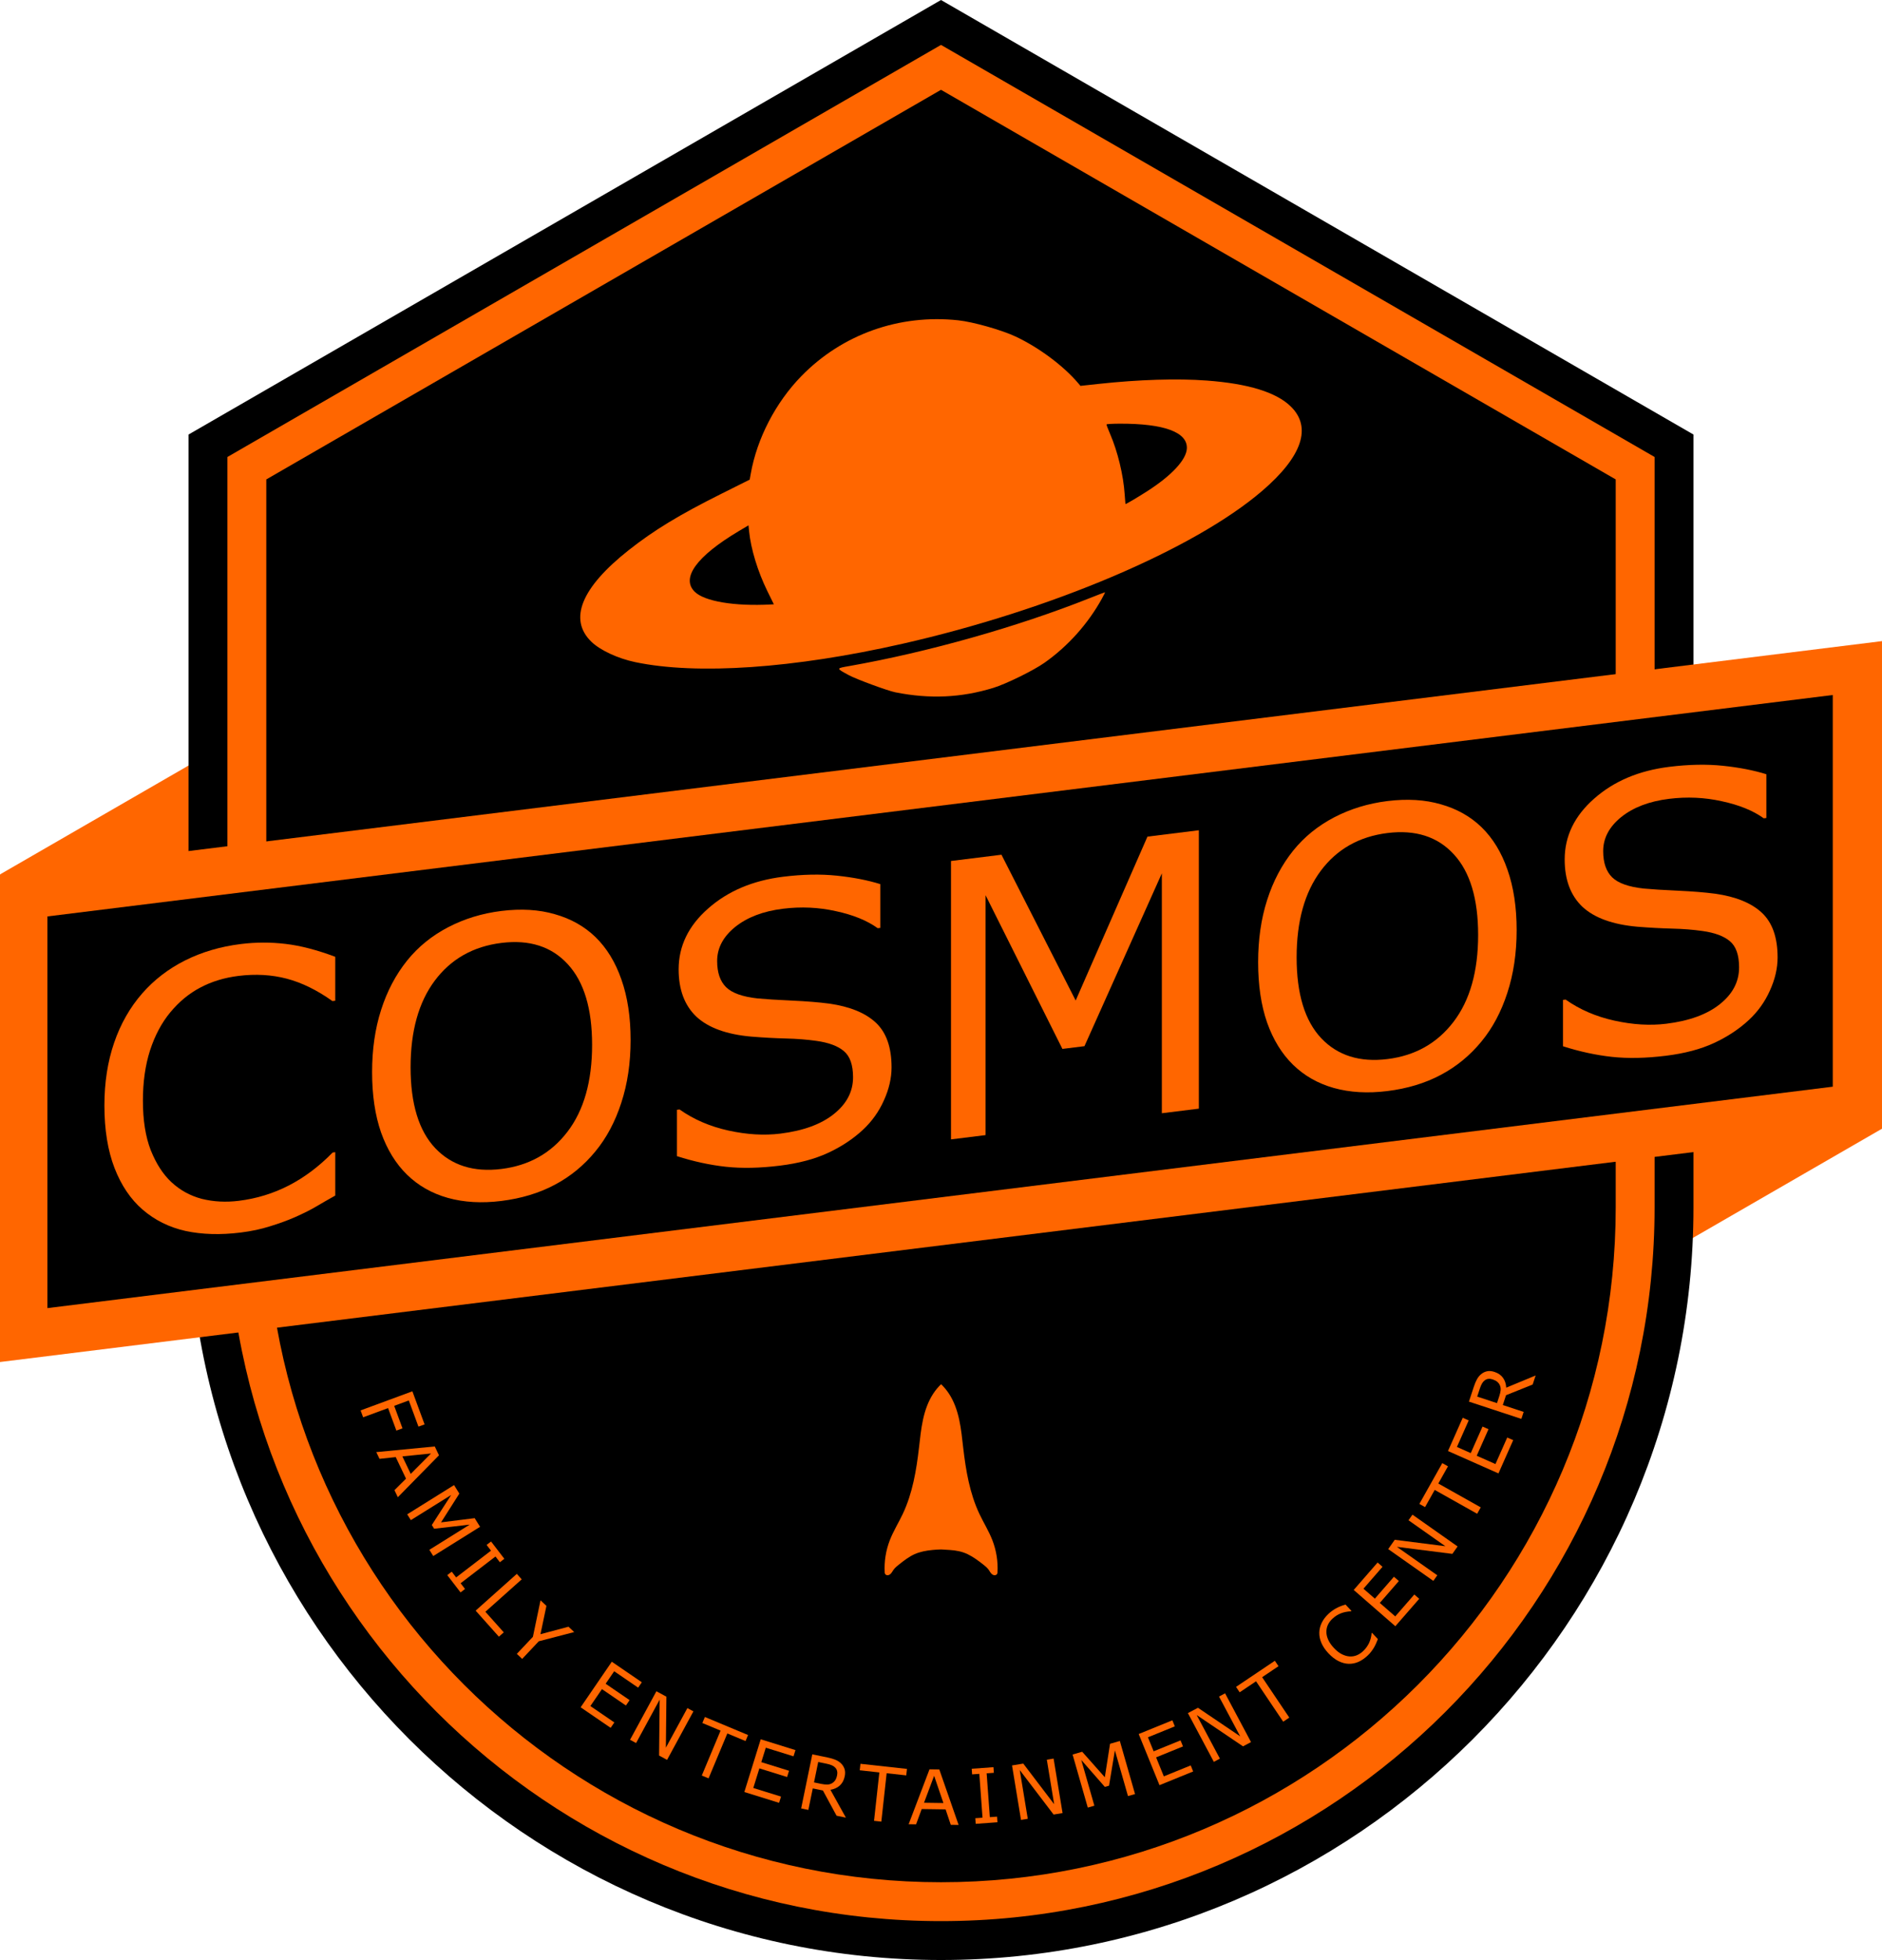<?xml version="1.0" encoding="UTF-8" standalone="no"?>
<!-- Created with Inkscape (http://www.inkscape.org/) -->

<svg
   xmlns:dc="http://purl.org/dc/elements/1.1/"
   xmlns:cc="http://creativecommons.org/ns#"
   xmlns:rdf="http://www.w3.org/1999/02/22-rdf-syntax-ns#"
   xmlns:svg="http://www.w3.org/2000/svg"
   xmlns="http://www.w3.org/2000/svg"
   xmlns:sodipodi="http://sodipodi.sourceforge.net/DTD/sodipodi-0.dtd"
   xmlns:inkscape="http://www.inkscape.org/namespaces/inkscape"
   width="136.628mm"
   height="142.257mm"
   viewBox="0 0 484.115 504.061"
   id="svg2"
   version="1.1"
   inkscape:version="0.91 r13725"
   inkscape:export-filename="C:\Users\Yuktesh\LogoCosmos.png"
   inkscape:export-xdpi="90"
   inkscape:export-ydpi="90"
   sodipodi:docname="CosmosLogoVector.svg">
  <defs
     id="defs4">
    <inkscape:path-effect
       effect="spiro"
       id="path-effect4658"
       is_visible="true" />
    <inkscape:path-effect
       effect="spiro"
       id="path-effect4654"
       is_visible="true" />
    <inkscape:path-effect
       effect="spiro"
       id="path-effect4143-0"
       is_visible="true" />
  </defs>
  <sodipodi:namedview
     id="base"
     pagecolor="#ffffff"
     bordercolor="#666666"
     borderopacity="1.0"
     inkscape:pageopacity="0.0"
     inkscape:pageshadow="2"
     inkscape:zoom="0.70710678"
     inkscape:cx="527.95187"
     inkscape:cy="162.11622"
     inkscape:document-units="px"
     inkscape:current-layer="g3413"
     showgrid="false"
     showborder="false"
     inkscape:object-nodes="false"
     inkscape:window-width="1536"
     inkscape:window-height="801"
     inkscape:window-x="-8"
     inkscape:window-y="-8"
     inkscape:window-maximized="1"
     fit-margin-top="0"
     fit-margin-left="0"
     fit-margin-right="0"
     fit-margin-bottom="0" />
  <g
     inkscape:label="Layer 1"
     inkscape:groupmode="layer"
     id="layer1"
     transform="translate(-335.323,-182.162)">
    <g
       id="g3413"
       transform="translate(284.049,102.912)">
      <g
         id="g3466"
         transform="translate(-284.049,-102.912)">
        <path
           style="opacity:1;fill:#ff6600;fill-opacity:1;fill-rule:evenodd;stroke:none;stroke-width:1px;stroke-linecap:butt;stroke-linejoin:miter;stroke-opacity:1"
           d="m 819.438,472.437 -80.014,46.196 0,-95.271 80.014,49.075 z"
           id="path4656"
           inkscape:path-effect="#path-effect4658"
           inkscape:original-d="m 819.43824,472.43679 -80.01401,46.19611 0,-95.2707 z"
           inkscape:connector-curvature="0" />
        <path
           style="opacity:1;fill:#ff6600;fill-opacity:1;fill-rule:evenodd;stroke:none;stroke-width:1px;stroke-linecap:butt;stroke-linejoin:miter;stroke-opacity:1"
           d="M 335.323,407.04 425.244,355.124 440,423.362 335.323,407.04 Z"
           id="path4652"
           inkscape:path-effect="#path-effect4654"
           inkscape:original-d="M 335.32348,407.03977 425.24381,355.12424 440,423.3622 Z"
           inkscape:connector-curvature="0" />
        <path
           inkscape:connector-curvature="0"
           style="color:#000000;font-style:normal;font-variant:normal;font-weight:normal;font-stretch:normal;font-size:medium;line-height:normal;font-family:sans-serif;text-indent:0;text-align:start;text-decoration:none;text-decoration-line:none;text-decoration-style:solid;text-decoration-color:#000000;letter-spacing:normal;word-spacing:normal;text-transform:none;direction:ltr;block-progression:tb;writing-mode:lr-tb;baseline-shift:baseline;text-anchor:start;white-space:normal;clip-rule:nonzero;display:inline;overflow:visible;visibility:visible;opacity:1;isolation:auto;mix-blend-mode:normal;color-interpolation:sRGB;color-interpolation-filters:linearRGB;solid-color:#000000;solid-opacity:1;fill:#000000;fill-opacity:1;fill-rule:nonzero;stroke:none;stroke-width:20;stroke-linecap:butt;stroke-linejoin:miter;stroke-miterlimit:4;stroke-dasharray:none;stroke-dashoffset:0;stroke-opacity:1;color-rendering:auto;image-rendering:auto;shape-rendering:auto;text-rendering:auto;enable-background:accumulate"
           d="m 577.381,182.162 -5,2.887 -5,2.887 -183.559,105.977 0,198.752 c 0,106.677 86.882,193.559 193.559,193.559 106.677,8e-5 193.559,-86.882 193.559,-193.559 l 0,-198.752 -193.559,-111.75 z"
           id="path4276" />
        <path
           inkscape:connector-curvature="0"
           style="color:#000000;font-style:normal;font-variant:normal;font-weight:normal;font-stretch:normal;font-size:medium;line-height:normal;font-family:sans-serif;text-indent:0;text-align:start;text-decoration:none;text-decoration-line:none;text-decoration-style:solid;text-decoration-color:#000000;letter-spacing:normal;word-spacing:normal;text-transform:none;direction:ltr;block-progression:tb;writing-mode:lr-tb;baseline-shift:baseline;text-anchor:start;white-space:normal;clip-rule:nonzero;display:inline;overflow:visible;visibility:visible;opacity:1;isolation:auto;mix-blend-mode:normal;color-interpolation:sRGB;color-interpolation-filters:linearRGB;solid-color:#000000;solid-opacity:1;fill:#ff6600;fill-opacity:1;fill-rule:nonzero;stroke:none;stroke-width:20;stroke-linecap:butt;stroke-linejoin:miter;stroke-miterlimit:4;stroke-dasharray:none;stroke-dashoffset:0;stroke-opacity:1;color-rendering:auto;image-rendering:auto;shape-rendering:auto;text-rendering:auto;enable-background:accumulate"
           d="m 577.381,193.709 -5,2.887 -178.559,103.09 0,192.979 c 0,101.258 82.3,183.559 183.559,183.559 101.258,8e-5 183.559,-82.3 183.559,-183.559 l 0,-192.979 -183.559,-105.977 z"
           id="path4267" />
        <path
           sodipodi:nodetypes="ccssscc"
           inkscape:connector-curvature="0"
           id="path4237"
           d="m 577.381,205.256 -173.559,100.203 0,187.205 c 0,95.854 77.705,173.559 173.559,173.559 95.854,8e-5 173.559,-77.705 173.559,-173.559 l 0,-187.205 z"
           style="opacity:1;fill:#000000;fill-opacity:1;stroke:none;stroke-width:6.39;stroke-miterlimit:4;stroke-dasharray:none;stroke-opacity:1" />
        <path
           style="color:#000000;font-style:normal;font-variant:normal;font-weight:normal;font-stretch:normal;font-size:medium;line-height:normal;font-family:sans-serif;text-indent:0;text-align:start;text-decoration:none;text-decoration-line:none;text-decoration-style:solid;text-decoration-color:#000000;letter-spacing:normal;word-spacing:normal;text-transform:none;direction:ltr;block-progression:tb;writing-mode:lr-tb;baseline-shift:baseline;text-anchor:start;white-space:normal;clip-rule:nonzero;display:inline;overflow:visible;visibility:visible;opacity:1;isolation:auto;mix-blend-mode:normal;color-interpolation:sRGB;color-interpolation-filters:linearRGB;solid-color:#000000;solid-opacity:1;fill:#ff6600;fill-opacity:1;fill-rule:nonzero;stroke:none;stroke-width:24;stroke-linecap:butt;stroke-linejoin:miter;stroke-miterlimit:4;stroke-dasharray:none;stroke-dashoffset:0;stroke-opacity:1;color-rendering:auto;image-rendering:auto;shape-rendering:auto;text-rendering:auto;enable-background:accumulate"
           d="m 335.323,407.04 0,12.334 0,113.063 484.115,-60 0,-125.397 -484.115,60 z"
           id="path4649"
           inkscape:connector-curvature="0" />
        <rect
           style="opacity:1;fill:#000000;fill-opacity:1;stroke:none;stroke-width:20;stroke-miterlimit:4;stroke-dasharray:none;stroke-opacity:1"
           id="rect4641"
           width="462.962"
           height="100.729"
           x="350.318"
           y="460.934"
           transform="matrix(0.992,-0.123,0,1,0,0)" />
        <g
           id="text4279"
           style="font-style:normal;font-variant:normal;font-weight:normal;font-stretch:normal;font-size:98.477px;line-height:125%;font-family:'MS Sans Serif';-inkscape-font-specification:'MS Sans Serif, Normal';text-align:start;letter-spacing:0px;word-spacing:0px;writing-mode:lr-tb;text-anchor:start;opacity:1;fill:#ff6600;fill-opacity:1;stroke:none;stroke-width:1px;stroke-linecap:butt;stroke-linejoin:miter;stroke-opacity:1"
           transform="matrix(1,-0.124,0,1,0,0)">
          <path
             id="path3454"
             d="m 421.564,541.904 q -2.645,1.154 -4.808,2.164 -2.116,1.01 -5.578,2.116 -2.933,0.914 -6.395,1.539 -3.414,0.673 -7.549,0.673 -7.79,0 -14.185,-2.164 -6.347,-2.212 -11.059,-6.876 -4.616,-4.568 -7.213,-11.588 -2.597,-7.068 -2.597,-16.397 0,-8.848 2.5,-15.82 2.5,-6.972 7.213,-11.781 4.568,-4.664 11.011,-7.116 6.491,-2.452 14.377,-2.452 5.77,0 11.492,1.394 5.77,1.394 12.79,4.905 l 0,11.3 -0.721,0 q -5.914,-4.953 -11.733,-7.213 -5.818,-2.26 -12.454,-2.26 -5.434,0 -9.809,1.779 -4.328,1.731 -7.742,5.434 -3.318,3.606 -5.193,9.136 -1.827,5.482 -1.827,12.694 0,7.549 2.02,12.983 2.068,5.434 5.289,8.848 3.366,3.558 7.838,5.289 4.52,1.683 9.521,1.683 6.876,0 12.887,-2.356 6.011,-2.356 11.252,-7.068 l 0.673,0 0,11.156 z"
             inkscape:connector-curvature="0" />
          <path
             id="path3456"
             d="m 488.497,483.722 q 4.376,4.808 6.684,11.781 2.356,6.972 2.356,15.82 0,8.848 -2.404,15.868 -2.356,6.972 -6.636,11.636 -4.424,4.857 -10.482,7.309 -6.011,2.452 -13.752,2.452 -7.549,0 -13.752,-2.5 -6.155,-2.5 -10.482,-7.261 -4.328,-4.76 -6.684,-11.684 -2.308,-6.924 -2.308,-15.82 0,-8.751 2.308,-15.675 2.308,-6.972 6.732,-11.925 4.231,-4.712 10.482,-7.213 6.299,-2.5 13.704,-2.5 7.693,0 13.8,2.548 6.155,2.5 10.434,7.165 z m -0.866,27.6 q 0,-13.944 -6.251,-21.494 -6.251,-7.597 -17.07,-7.597 -10.915,0 -17.166,7.597 -6.203,7.549 -6.203,21.494 0,14.089 6.347,21.59 6.347,7.453 17.022,7.453 10.675,0 16.974,-7.453 6.347,-7.501 6.347,-21.59 z"
             inkscape:connector-curvature="0" />
          <path
             id="path3458"
             d="m 564.663,526.661 q 0,4.183 -1.971,8.27 -1.923,4.087 -5.434,6.924 -3.847,3.077 -8.992,4.808 -5.097,1.731 -12.31,1.731 -7.742,0 -13.944,-1.443 -6.155,-1.443 -12.55,-4.279 l 0,-11.925 0.673,0 q 5.434,4.52 12.55,6.972 7.116,2.452 13.367,2.452 8.848,0 13.752,-3.318 4.953,-3.318 4.953,-8.848 0,-4.76 -2.356,-7.02 -2.308,-2.26 -7.068,-3.51 -3.606,-0.962 -7.838,-1.587 -4.183,-0.625 -8.896,-1.587 -9.521,-2.02 -14.137,-6.876 -4.568,-4.905 -4.568,-12.742 0,-8.992 7.597,-14.714 7.597,-5.77 19.282,-5.77 7.549,0 13.848,1.443 6.299,1.443 11.156,3.558 l 0,11.252 -0.673,0 q -4.087,-3.462 -10.771,-5.722 -6.636,-2.308 -13.608,-2.308 -7.645,0 -12.31,3.174 -4.616,3.174 -4.616,8.174 0,4.472 2.308,7.02 2.308,2.548 8.126,3.895 3.077,0.673 8.751,1.635 5.674,0.962 9.617,1.971 7.982,2.116 12.021,6.395 4.039,4.279 4.039,11.973 z"
             inkscape:connector-curvature="0" />
          <path
             id="path3460"
             d="m 643.713,547.097 -9.521,0 0,-61.692 -19.907,41.978 -5.674,0 -19.763,-41.978 0,61.692 -8.896,0 0,-71.597 12.983,0 19.089,39.862 18.464,-39.862 13.223,0 0,71.597 z"
             inkscape:connector-curvature="0" />
          <path
             id="path3462"
             d="m 716.416,483.722 q 4.376,4.808 6.684,11.781 2.356,6.972 2.356,15.82 0,8.848 -2.404,15.868 -2.356,6.972 -6.636,11.636 -4.424,4.857 -10.482,7.309 -6.011,2.452 -13.752,2.452 -7.549,0 -13.752,-2.5 -6.155,-2.5 -10.482,-7.261 -4.328,-4.76 -6.684,-11.684 -2.308,-6.924 -2.308,-15.82 0,-8.751 2.308,-15.675 2.308,-6.972 6.732,-11.925 4.231,-4.712 10.482,-7.213 6.299,-2.5 13.704,-2.5 7.693,0 13.8,2.548 6.155,2.5 10.434,7.165 z m -0.866,27.6 q 0,-13.944 -6.251,-21.494 -6.251,-7.597 -17.07,-7.597 -10.915,0 -17.166,7.597 -6.203,7.549 -6.203,21.494 0,14.089 6.347,21.59 6.347,7.453 17.022,7.453 10.675,0 16.974,-7.453 6.347,-7.501 6.347,-21.59 z"
             inkscape:connector-curvature="0" />
          <path
             id="path3464"
             d="m 792.582,526.661 q 0,4.183 -1.971,8.27 -1.923,4.087 -5.434,6.924 -3.847,3.077 -8.992,4.808 -5.097,1.731 -12.31,1.731 -7.742,0 -13.944,-1.443 -6.155,-1.443 -12.55,-4.279 l 0,-11.925 0.673,0 q 5.434,4.52 12.55,6.972 7.116,2.452 13.367,2.452 8.848,0 13.752,-3.318 4.953,-3.318 4.953,-8.848 0,-4.76 -2.356,-7.02 -2.308,-2.26 -7.068,-3.51 -3.606,-0.962 -7.838,-1.587 -4.183,-0.625 -8.896,-1.587 -9.521,-2.02 -14.137,-6.876 -4.568,-4.905 -4.568,-12.742 0,-8.992 7.597,-14.714 7.597,-5.77 19.282,-5.77 7.549,0 13.848,1.443 6.299,1.443 11.156,3.558 l 0,11.252 -0.673,0 q -4.087,-3.462 -10.771,-5.722 -6.636,-2.308 -13.608,-2.308 -7.645,0 -12.31,3.174 -4.616,3.174 -4.616,8.174 0,4.472 2.308,7.02 2.308,2.548 8.126,3.895 3.077,0.673 8.751,1.635 5.674,0.962 9.617,1.971 7.982,2.116 12.021,6.395 4.039,4.279 4.039,11.973 z"
             inkscape:connector-curvature="0" />
        </g>
        <g
           style="font-style:normal;font-variant:normal;font-weight:normal;font-stretch:normal;font-size:19.532px;line-height:125%;font-family:'MS Sans Serif';-inkscape-font-specification:'MS Sans Serif, Normal';text-align:start;letter-spacing:2.85px;word-spacing:0px;writing-mode:lr-tb;text-anchor:start;opacity:1;fill:#ff6600;fill-opacity:1;stroke:none;stroke-width:1px;stroke-linecap:butt;stroke-linejoin:miter;stroke-opacity:1"
           id="text4662"
           transform="translate(-122,-100)">
          <path
             inkscape:connector-curvature="0"
             d="m 564.967,649.061 -2.486,-6.738 -3.758,1.386 2.136,5.789 -1.575,0.581 -2.136,-5.789 -6.415,2.367 -0.654,-1.772 13.323,-4.915 3.139,8.509 -1.575,0.581 z"
             style="letter-spacing:2.85px;fill:#ff6600;fill-opacity:1"
             id="path4670" />
          <path
             inkscape:connector-curvature="0"
             d="m 559.659,667.211 -0.867,-1.816 2.972,-2.961 -2.646,-5.543 -4.172,0.448 -0.826,-1.73 15.042,-1.452 1.085,2.272 -10.589,10.782 z m 3.318,-6.001 5.22,-5.249 -7.368,0.748 2.148,4.501 z"
             style="letter-spacing:2.85px;fill:#ff6600;fill-opacity:1"
             id="path4672" />
          <path
             inkscape:connector-curvature="0"
             d="m 568.769,682.336 -1,-1.602 10.381,-6.478 -9.154,1.058 -0.596,-0.955 4.988,-7.733 -10.381,6.478 -0.934,-1.497 12.047,-7.518 1.363,2.185 -4.703,7.398 8.646,-1.079 1.388,2.225 -12.047,7.518 z"
             style="letter-spacing:2.85px;fill:#ff6600;fill-opacity:1"
             id="path4674" />
          <path
             inkscape:connector-curvature="0"
             d="m 575.792,691.691 -3.415,-4.448 1.15,-0.883 1.132,1.475 8.965,-6.881 -1.132,-1.475 1.15,-0.883 3.415,4.448 -1.15,0.883 -1.132,-1.475 -8.965,6.881 1.132,1.475 -1.15,0.883 z"
             style="letter-spacing:2.85px;fill:#ff6600;fill-opacity:1"
             id="path4676" />
          <path
             inkscape:connector-curvature="0"
             d="m 585.656,703.078 -5.982,-6.702 10.594,-9.456 1.257,1.409 -9.342,8.339 4.725,5.293 -1.252,1.118 z"
             style="letter-spacing:2.85px;fill:#ff6600;fill-opacity:1"
             id="path4678" />
          <path
             inkscape:connector-curvature="0"
             d="m 605.022,701.889 -9.106,2.37 -4.274,4.53 -1.374,-1.296 4.136,-4.384 1.96,-9.388 1.519,1.433 -1.535,7.284 7.21,-1.93 1.464,1.381 z"
             style="letter-spacing:2.85px;fill:#ff6600;fill-opacity:1"
             id="path4680" />
          <path
             inkscape:connector-curvature="0"
             d="m 614.403,726.518 -7.721,-5.283 8.019,-11.72 7.721,5.283 -0.948,1.385 -6.163,-4.217 -2.197,3.211 6.163,4.217 -0.948,1.385 -6.163,-4.217 -2.978,4.353 6.163,4.217 -0.948,1.385 z"
             style="letter-spacing:2.85px;fill:#ff6600;fill-opacity:1"
             id="path4682" />
          <path
             inkscape:connector-curvature="0"
             d="m 628.916,734.759 -2.053,-1.115 0.145,-14.377 -6.062,11.164 -1.551,-0.842 6.777,-12.48 2.573,1.397 -0.137,13.122 5.534,-10.191 1.551,0.842 -6.777,12.479 z"
             style="letter-spacing:2.85px;fill:#ff6600;fill-opacity:1"
             id="path4684" />
          <path
             inkscape:connector-curvature="0"
             d="m 649.1,729.916 -4.681,-1.957 -4.829,11.554 -1.742,-0.728 4.829,-11.554 -4.681,-1.957 0.647,-1.549 11.105,4.641 -0.647,1.549 z"
             style="letter-spacing:2.85px;fill:#ff6600;fill-opacity:1"
             id="path4686" />
          <path
             inkscape:connector-curvature="0"
             d="m 657.728,745.802 -8.935,-2.776 4.213,-13.561 8.935,2.776 -0.498,1.603 -7.131,-2.216 -1.154,3.716 7.131,2.216 -0.498,1.603 -7.131,-2.216 -1.565,5.037 7.131,2.216 -0.498,1.603 z"
             style="letter-spacing:2.85px;fill:#ff6600;fill-opacity:1"
             id="path4688" />
          <path
             inkscape:connector-curvature="0"
             d="m 674.916,749.613 -2.401,-0.495 -3.512,-6.488 -2.606,-0.537 -1.14,5.53 -1.849,-0.381 2.866,-13.908 3.895,0.803 q 1.261,0.26 2.067,0.601 0.808,0.332 1.394,0.891 0.658,0.632 0.929,1.448 0.281,0.808 0.052,1.919 -0.31,1.504 -1.276,2.366 -0.965,0.853 -2.397,1.093 l 3.978,7.159 z m -2.265,-10.886 q 0.123,-0.598 0.003,-1.1 -0.109,-0.509 -0.53,-0.927 -0.346,-0.354 -0.876,-0.57 -0.528,-0.226 -1.275,-0.38 l -2.176,-0.449 -1.082,5.25 1.868,0.385 q 0.878,0.181 1.563,0.166 0.687,-0.024 1.231,-0.35 0.501,-0.306 0.801,-0.77 0.311,-0.471 0.473,-1.256 z"
             style="letter-spacing:2.85px;fill:#ff6600;fill-opacity:1"
             id="path4690" />
          <path
             inkscape:connector-curvature="0"
             d="m 690.443,738.746 -5.043,-0.554 -1.368,12.447 -1.877,-0.206 1.367,-12.447 -5.043,-0.554 0.183,-1.668 11.964,1.314 -0.183,1.668 z"
             style="letter-spacing:2.85px;fill:#ff6600;fill-opacity:1"
             id="path4692" />
          <path
             inkscape:connector-curvature="0"
             d="m 703.908,751.492 -2.012,-0.029 -1.336,-3.977 -6.141,-0.087 -1.448,3.938 -1.917,-0.027 5.37,-14.126 2.518,0.036 4.967,14.273 z m -3.907,-5.635 -2.39,-7.006 -2.597,6.935 4.987,0.071 z"
             style="letter-spacing:2.85px;fill:#ff6600;fill-opacity:1"
             id="path4694" />
          <path
             inkscape:connector-curvature="0"
             d="m 713.903,750.799 -5.593,0.407 -0.105,-1.446 1.855,-0.135 -0.82,-11.272 -1.855,0.135 -0.105,-1.446 5.593,-0.407 0.105,1.446 -1.855,0.135 0.82,11.272 1.855,-0.135 0.105,1.446 z"
             style="letter-spacing:2.85px;fill:#ff6600;fill-opacity:1"
             id="path4696" />
          <path
             inkscape:connector-curvature="0"
             d="m 730.652,748.438 -2.306,0.38 -8.708,-11.44 2.065,12.534 -1.741,0.287 -2.308,-14.012 2.889,-0.476 7.945,10.445 -1.885,-11.443 1.741,-0.287 2.308,14.012 z"
             style="letter-spacing:2.85px;fill:#ff6600;fill-opacity:1"
             id="path4698" />
          <path
             inkscape:connector-curvature="0"
             d="m 749.294,743.549 -1.815,0.52 -3.368,-11.763 -1.504,9.091 -1.082,0.31 -6.06,-6.925 3.368,11.763 -1.696,0.486 -3.909,-13.652 2.476,-0.709 5.816,6.559 1.344,-8.609 2.521,-0.722 3.909,13.652 z"
             style="letter-spacing:2.85px;fill:#ff6600;fill-opacity:1"
             id="path4700" />
          <path
             inkscape:connector-curvature="0"
             d="m 764.25,737.736 -8.666,3.525 -5.351,-13.154 8.666,-3.525 0.632,1.555 -6.917,2.814 1.466,3.604 6.917,-2.814 0.632,1.555 -6.917,2.814 1.987,4.885 6.917,-2.814 0.632,1.555 z"
             style="letter-spacing:2.85px;fill:#ff6600;fill-opacity:1"
             id="path4702" />
          <path
             inkscape:connector-curvature="0"
             d="m 779.129,730.177 -2.062,1.098 -11.913,-8.049 5.97,11.213 -1.557,0.829 -6.674,-12.535 2.584,-1.376 10.871,7.35 -5.45,-10.237 1.557,-0.829 6.674,12.535 z"
             style="letter-spacing:2.85px;fill:#ff6600;fill-opacity:1"
             id="path4704" />
          <path
             inkscape:connector-curvature="0"
             d="m 786.197,710.663 -4.21,2.831 6.988,10.391 -1.567,1.054 -6.988,-10.391 -4.21,2.831 -0.937,-1.393 9.987,-6.717 0.937,1.393 z"
             style="letter-spacing:2.85px;fill:#ff6600;fill-opacity:1"
             id="path4706" />
          <path
             inkscape:connector-curvature="0"
             d="m 811.763,703.691 q -0.226,0.526 -0.402,0.966 -0.169,0.433 -0.519,1.063 -0.3,0.53 -0.716,1.091 -0.402,0.561 -1,1.122 -1.127,1.057 -2.345,1.612 -1.218,0.542 -2.533,0.507 -1.288,-0.034 -2.616,-0.697 -1.335,-0.67 -2.601,-2.019 -1.201,-1.28 -1.786,-2.627 -0.585,-1.348 -0.556,-2.683 0.028,-1.295 0.627,-2.524 0.606,-1.236 1.746,-2.306 0.834,-0.783 1.851,-1.358 1.024,-0.582 2.515,-1.027 l 1.534,1.634 -0.104,0.098 q -1.528,0.086 -2.676,0.549 -1.148,0.463 -2.108,1.364 -0.786,0.738 -1.177,1.589 -0.391,0.838 -0.382,1.837 0.01,0.972 0.489,2.026 0.48,1.041 1.459,2.084 1.025,1.092 2.054,1.603 1.037,0.505 1.966,0.562 0.97,0.058 1.851,-0.299 0.882,-0.37 1.605,-1.049 0.994,-0.933 1.544,-2.09 0.549,-1.157 0.668,-2.549 l 0.097,-0.091 1.514,1.613 z"
             style="letter-spacing:2.85px;fill:#ff6600;fill-opacity:1"
             id="path4708" />
          <path
             inkscape:connector-curvature="0"
             d="m 822.397,693.331 -6.146,7.054 -10.707,-9.328 6.146,-7.054 1.266,1.103 -4.905,5.631 2.934,2.556 4.905,-5.631 1.266,1.103 -4.905,5.631 3.977,3.464 4.905,-5.631 1.266,1.103 z"
             style="letter-spacing:2.85px;fill:#ff6600;fill-opacity:1"
             id="path4710" />
          <path
             inkscape:connector-curvature="0"
             d="m 832.265,679.872 -1.346,1.91 -14.263,-1.811 10.386,7.315 -1.016,1.442 -11.61,-8.178 1.686,-2.394 13.018,1.657 -9.481,-6.678 1.016,-1.442 11.61,8.178 z"
             style="letter-spacing:2.85px;fill:#ff6600;fill-opacity:1"
             id="path4712" />
          <path
             inkscape:connector-curvature="0"
             d="m 829.792,659.263 -2.486,4.423 10.917,6.134 -0.925,1.646 -10.917,-6.134 -2.486,4.423 -1.463,-0.822 5.896,-10.493 1.463,0.822 z"
             style="letter-spacing:2.85px;fill:#ff6600;fill-opacity:1"
             id="path4714" />
          <path
             inkscape:connector-curvature="0"
             d="m 846.571,652.533 -3.793,8.552 -12.981,-5.757 3.793,-8.552 1.534,0.681 -3.028,6.826 3.557,1.578 3.028,-6.826 1.534,0.681 -3.028,6.826 4.821,2.138 3.028,-6.826 1.534,0.681 z"
             style="letter-spacing:2.85px;fill:#ff6600;fill-opacity:1"
             id="path4716" />
          <path
             inkscape:connector-curvature="0"
             d="m 852.343,635.901 -0.766,2.328 -6.848,2.746 -0.832,2.527 5.363,1.766 -0.591,1.794 -13.489,-4.441 1.244,-3.778 q 0.403,-1.223 0.834,-1.985 0.422,-0.765 1.045,-1.283 0.704,-0.582 1.544,-0.757 0.835,-0.187 1.913,0.168 1.458,0.48 2.204,1.539 0.737,1.056 0.812,2.506 l 7.567,-3.131 z m -11.074,1.003 q -0.58,-0.191 -1.092,-0.129 -0.519,0.05 -0.982,0.42 -0.391,0.303 -0.667,0.805 -0.285,0.499 -0.523,1.223 l -0.695,2.111 5.091,1.676 0.596,-1.812 q 0.28,-0.852 0.344,-1.533 0.055,-0.685 -0.207,-1.263 -0.246,-0.533 -0.673,-0.884 -0.433,-0.363 -1.194,-0.614 z"
             style="letter-spacing:2.85px;fill:#ff6600;fill-opacity:1"
             id="path4718" />
        </g>
        <g
           id="g4147"
           style="opacity:1;fill:#ff6600;fill-opacity:1;stroke:none"
           transform="matrix(0.041,0,0,0.041,579.432,590.503)">
          <path
             sodipodi:nodetypes="sssscssssscssssscsssscs"
             inkscape:connector-curvature="0"
             inkscape:original-d="m -104.2475,-237.1952 c -50.52802,3.1019 -64.4408,-15.534 -111.52111,26.2713 -23.54016,20.9027 -70.5409,36.2247 -96.44276,63.789 -12.95093,13.7822 -20.62916,17.9372 -35.94412,34.3976 -15.31497,16.460399 -38.26666,45.226099 -47.4788,31.086799 -58.69787,-90.093099 -7.62229,-13.9048 -7.62229,-13.9048 -6.12615,6.597 106.9093,-122.397499 31.7479,-202.079799 -181.75192,-192.6844 7.79272,38.7123 81.89626,-166.4186 37.05176,-102.5654 70.09285,-264.099 101.34255,-413.6429 31.24969,-149.5438 60.70799,-287.098 90.594157,-341.7046 119.54471,-218.4264 48.220441,-57.8304 48.220441,-57.8304 0,0 -71.324268,-160.596 48.2204395,57.8304 29.8861805,54.6066 59.3444705,192.1608 90.5941605,341.7046 31.249702,149.54386 64.290782,311.07743 101.342552,413.6429 74.10354,205.13093 263.64818,-26.2658 81.89626,166.41855 -75.16141,79.68237 37.87405,208.676901 31.7479,202.079871 0,0 51.07558,-76.188331 -7.62229,13.90474 -9.21214,14.139352 -32.16383,-14.62636 -47.47881,-31.086751 -15.31496,-16.46038 -22.99319,-20.61543 -35.94412,-34.3976 -25.90185,-27.56435 -72.90259,-42.88633 -96.44275,-63.78899 C 69.777758,-252.7292 55.865115,-234.0955 5.3369675,-237.1952 l -54.7922395,-3.36128 z"
             inkscape:path-effect="#path-effect4143-0"
             id="path4141-0"
             d="m -104.248,-237.195 c -38.174,3.767 -76.492,10.639 -111.521,26.271 -35.294,15.751 -66.1,39.85 -96.443,63.789 -13.067,10.309 -26.308,20.827 -35.944,34.398 -6.13,8.633 -10.786,18.475 -18.522,25.703 -3.868,3.614 -8.52,6.513 -13.677,7.709 -5.157,1.196 -10.844,0.564 -15.279,-2.325 -4.613,-3.005 -7.57,-8.4 -7.622,-13.905 -3.957,-68.593 6.949,-138.005 31.748,-202.08 22.327,-57.686 55.482,-110.486 81.896,-166.419 60.897,-128.952 84.859,-271.991 101.343,-413.643 6.879,-59.118 12.594,-118.516 25.208,-176.681 12.614,-58.165 32.422,-115.47 65.386,-165.024 13.929,-20.938 30.127,-40.365 48.22,-57.83 18.093,17.465 34.292,36.892 48.22,57.83 32.965,49.554 52.773,106.859 65.386,165.024 12.614,58.165 18.328,117.563 25.208,176.681 16.484,141.652 40.446,284.691 101.343,413.643 26.414,55.933 59.57,108.732 81.896,166.419 24.799,64.075 35.704,133.487 31.748,202.08 -0.054,5.504 -3.011,10.898 -7.622,13.905 -4.436,2.892 -10.123,3.527 -15.282,2.333 -5.159,-1.193 -9.813,-4.09 -13.684,-7.704 -7.74,-7.227 -12.396,-17.072 -18.514,-25.716 -9.617,-13.587 -22.822,-24.155 -35.944,-34.398 -30.443,-23.762 -61.682,-46.964 -96.443,-63.789 C 82.213,-227.693 43.755,-234.838 5.337,-237.195 l -54.792,-3.361 c -18.297,0.442 -36.578,1.564 -54.792,3.361 z"
             style="fill:#ff6600;fill-opacity:1;fill-rule:evenodd;stroke:none;stroke-width:1.225px;stroke-linecap:butt;stroke-linejoin:miter;stroke-opacity:1" />
        </g>
        <path
           style="fill:#ff6600"
           d="m 498.729,352.446 c 15.86,3.329 40.831,1.614 68.719,-4.719 38.294,-8.696 75.037,-24.301 92.523,-39.296 10.337,-8.864 12.884,-16.394 7.36,-21.759 -3.749,-3.641 -10.905,-5.845 -21.565,-6.64 -7.597,-0.567 -17.474,-0.262 -27.838,0.86 l -4.672,0.506 -0.603,-0.712 c -3.764,-4.445 -10.114,-9.172 -16.092,-11.978 -3.612,-1.696 -10.887,-3.755 -14.727,-4.17 -15.17,-1.637 -29.855,3.581 -40.359,14.34 -6.629,6.79 -11.418,16.019 -13.033,25.117 l -0.269,1.515 -7.268,3.632 c -10.884,5.439 -17.383,9.389 -23.847,14.495 -12.218,9.651 -15.545,17.806 -9.614,23.562 2.256,2.189 6.815,4.31 11.283,5.247 z m 15.3,-18.1 c -3.582,-3.524 0.477,-9.122 11.285,-15.564 l 2.547,-1.518 0.155,1.54 c 0.457,4.543 2.229,10.349 4.689,15.358 l 1.676,3.413 -0.784,0.042 c -9.322,0.499 -17.05,-0.793 -19.569,-3.271 z m 110.597,-25.074 c -0.32,-4.88 -1.791,-10.981 -3.731,-15.47 -0.547,-1.267 -0.968,-2.386 -0.935,-2.487 0.033,-0.101 1.534,-0.19 3.336,-0.196 11.5,-0.044 17.55,2.195 17.326,6.411 -0.154,2.891 -3.93,6.946 -10.222,10.975 -2.582,1.653 -5.524,3.385 -5.577,3.281 -0.02,-0.04 -0.109,-1.171 -0.197,-2.514 z m -58.99,50.934 c 8.876,1.768 16.923,1.403 25.215,-1.144 3.314,-1.018 10.354,-4.479 13.193,-6.485 6.024,-4.257 11.151,-9.992 14.735,-16.482 0.483,-0.875 0.84,-1.603 0.794,-1.618 -0.046,-0.015 -1.851,0.676 -4.01,1.535 -18.492,7.358 -41.615,13.888 -61.714,17.429 -3.515,0.619 -3.509,0.547 -0.193,2.351 1.914,1.041 9.997,4.019 11.98,4.414 z"
           id="path4826"
           inkscape:connector-curvature="0" />
      </g>
    </g>
  </g>
</svg>
